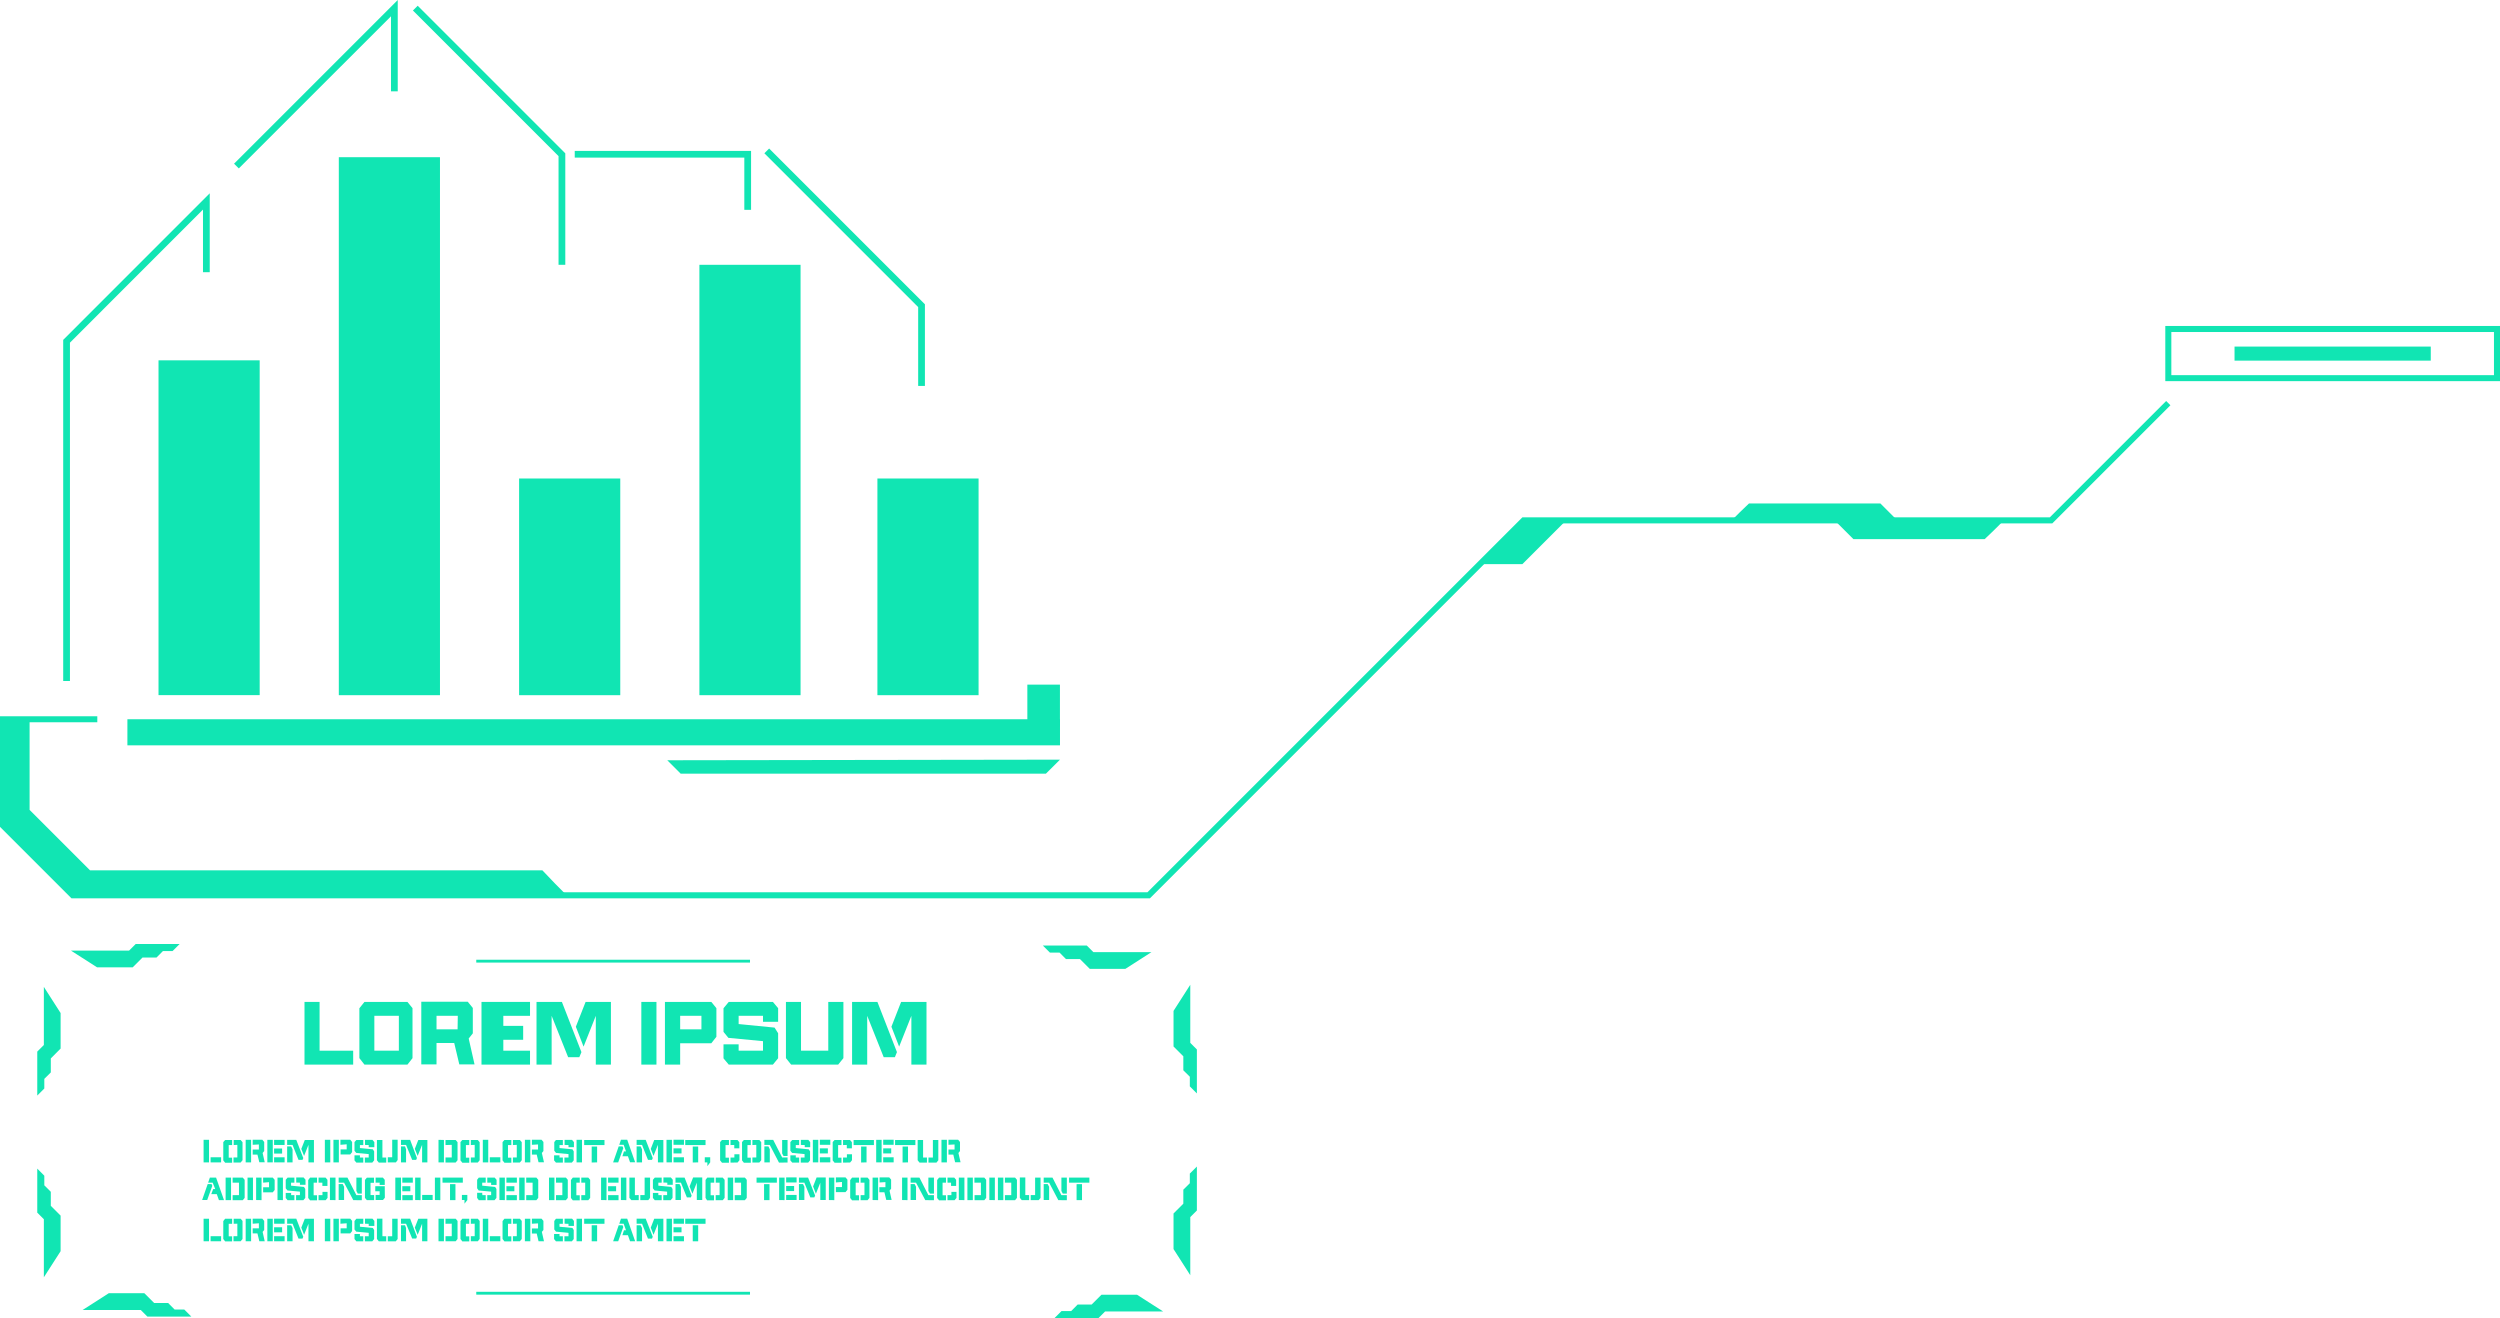 <svg xmlns="http://www.w3.org/2000/svg" viewBox="0 0 492.53 259.68"><defs><style>.cls-1{fill:#11e5b3;}</style></defs><title>title_01_green</title><g id="Layer_2" data-name="Layer 2"><g id="Layer_1-2" data-name="Layer 1"><path class="cls-1" d="M40.11,229v-4.44h1.07V229Zm1.38,0v-1h2.07v1Z"/><path class="cls-1" d="M44.36,224.59h1.37v1h-.67v2.48h.67v1H44.36l-.37-.46V225Zm1.68,1v-1h1.37l.37.44v3.55l-.37.45H46v-1h.76v-2.48Z"/><path class="cls-1" d="M48.4,229v-4.44h1.07V229Zm1.38-3.46v-1h1.9l.37.44v1.79l-.31.38.41,1.83H51.09l-.37-1.51h-.94v-1H51v-1Z"/><path class="cls-1" d="M52.67,229v-4.44h1.07V229ZM54,225.57v-1h2.07v1Zm0,1.7v-1h1.58v1ZM54,229v-1h2.07v1Z"/><path class="cls-1" d="M59.75,228.15l-.15.36h-.79l-1.17-2.94H56.57v-1h1.8Zm-2.11-1.72V229H56.57v-3.15h.79Zm1.72-.08.69-1.76h1.8V229H60.77v-3.46l-.86,2.19Z"/><path class="cls-1" d="M64,229v-4.44h1.07V229Z"/><path class="cls-1" d="M65.69,229v-4.44h1.07V229Zm1.38-3.46v-1H69l.37.44v2l-.37.46h-1.9v-1h1.2v-1Z"/><path class="cls-1" d="M70.21,224.59h1.36v1h-.66v.59l2.55.25.25.4v1.77l-.37.45H71.88v-1h.76v-.68l-2.46-.23-.34-.43V225Zm.7,3.46h.66v1H70.21l-.37-.44v-1h1.07Zm1-2.48v-1h1.47l.37.44v1H72.64v-.43Z"/><path class="cls-1" d="M76.09,228.05v1H74.63l-.37-.46v-4h1.08v3.46ZM78,229H76.4v-1h.87v-3.46h1.07v4Z"/><path class="cls-1" d="M82.14,228.15l-.15.36H81.2L80,225.57H79v-1h1.8ZM80,226.43V229H79v-3.15h.79Zm1.72-.08.69-1.76h1.79V229H83.16v-3.46l-.87,2.19Z"/><path class="cls-1" d="M87.46,224.59V229H86.39v-4.44Zm.31,1v-1h2l.37.44v3.55l-.37.45h-2v-1H89v-2.48Z"/><path class="cls-1" d="M91.08,224.59h1.37v1h-.66v2.48h.66v1H91.08l-.36-.46V225Zm1.68,1v-1h1.37l.37.44v3.55l-.37.45H92.76v-1h.76v-2.48Z"/><path class="cls-1" d="M95.12,229v-4.44h1.07V229Zm1.38,0v-1h2.07v1Z"/><path class="cls-1" d="M99.38,224.59h1.36v1h-.66v2.48h.66v1H99.38l-.37-.46V225Zm1.67,1v-1h1.37l.37.44v3.55l-.37.45h-1.37v-1h.76v-2.48Z"/><path class="cls-1" d="M103.41,229v-4.44h1.07V229Zm1.38-3.46v-1h1.9l.37.44v1.79l-.31.38.42,1.83H106.1l-.36-1.51h-.95v-1H106v-1Z"/><path class="cls-1" d="M109.53,224.59h1.36v1h-.66v.59l2.55.25.25.4v1.77l-.37.45H111.2v-1H112v-.68l-2.46-.23-.34-.43V225Zm.7,3.46h.66v1h-1.36l-.37-.44v-1h1.07Zm1-2.48v-1h1.47l.37.44v1H112v-.43Z"/><path class="cls-1" d="M113.59,229v-4.44h1.07V229Z"/><path class="cls-1" d="M115.09,224.59h4v1h-4Zm1.48,4.44v-3.15h1.07V229Z"/><path class="cls-1" d="M121.79,229h-1l1.1-3.15h.76l.14.36Zm1.14-2.16h.4l-.46-1.3H122l.34-1h1.23l1.56,4.44h-1l-.42-1.18h-1.09Z"/><path class="cls-1" d="M128.6,228.15l-.15.36h-.79l-1.17-2.94h-1.07v-1h1.79Zm-2.11-1.72V229h-1.07v-3.15h.79Zm1.72-.08.68-1.76h1.8V229h-1.07v-3.46l-.87,2.19Z"/><path class="cls-1" d="M131.31,229v-4.44h1.07V229Zm1.38-3.46v-1h2.06v1Zm0,1.7v-1h1.58v1Zm0,1.76v-1h2.06v1Z"/><path class="cls-1" d="M135,224.59h4v1h-4Zm1.48,4.44v-3.15h1.07V229Z"/><path class="cls-1" d="M139.36,229.75h0V229h-.51v-1h1.07v1Z"/><path class="cls-1" d="M142.24,224.59h1.37v1h-.67v2.48h.67v1h-1.37l-.37-.46V225Zm1.68,1v-1h1.37l.37.44v1.2h-1v-.66Zm0,3.46v-1h.76v-.65h1v1.18l-.37.45Z"/><path class="cls-1" d="M146.55,224.59h1.37v1h-.66v2.48h.66v1h-1.37l-.36-.46V225Zm1.68,1v-1h1.37l.37.44v3.55l-.37.45h-1.37v-1H149v-2.48Z"/><path class="cls-1" d="M153.47,229.05l-1.81-3.48h-1.07v-1h1.74l1.76,3.46h1.07v1Zm-1.81-2.63V229h-1.07v-3.15h.79Zm2.43.82v-2.65h1.07v3.15h-.8Z"/><path class="cls-1" d="M156.08,224.59h1.36v1h-.66v.59l2.55.25.26.4v1.77l-.37.45h-1.46v-1h.75v-.68l-2.45-.23-.35-.43V225Zm.7,3.46h.66v1h-1.36l-.37-.44v-1h1.07Zm1-2.48v-1h1.47l.37.44v1h-1.08v-.43Z"/><path class="cls-1" d="M160.14,229v-4.44h1.07V229Zm1.38-3.46v-1h2.06v1Zm0,1.7v-1h1.58v1Zm0,1.76v-1h2.06v1Z"/><path class="cls-1" d="M164.42,224.59h1.36v1h-.66v2.48h.66v1h-1.36l-.37-.46V225Zm1.67,1v-1h1.37l.37.44v1.2h-1v-.66Zm0,3.46v-1h.76v-.65h1v1.18l-.37.45Z"/><path class="cls-1" d="M168.17,224.59h4v1h-4Zm1.48,4.44v-3.15h1.07V229Z"/><path class="cls-1" d="M172.62,229v-4.44h1.07V229Zm1.38-3.46v-1h2.06v1Zm0,1.7v-1h1.58v1Zm0,1.76v-1h2.06v1Z"/><path class="cls-1" d="M176.34,224.59h4v1h-4Zm1.48,4.44v-3.15h1.07V229Z"/><path class="cls-1" d="M182.62,228.05v1h-1.46l-.37-.46v-4h1.07v3.46Zm1.87,1h-1.57v-1h.87v-3.46h1.07v4Z"/><path class="cls-1" d="M185.48,229v-4.44h1.07V229Zm1.38-3.46v-1h1.9l.37.44v1.79l-.31.38.42,1.83h-1.07l-.36-1.51h-.95v-1h1.2v-1Z"/><path class="cls-1" d="M40.82,236.42h-1l1.1-3.15h.76l.14.36ZM42,234.26h.4L41.9,233H41l.35-1h1.22l1.56,4.44h-1l-.42-1.18H41.62Z"/><path class="cls-1" d="M45.52,232v4.44H44.45V232Zm.31,1v-1h2l.37.44V236l-.37.45h-2v-1h1.25V233Z"/><path class="cls-1" d="M48.77,236.42V232h1.07v4.44Z"/><path class="cls-1" d="M50.46,236.42V232h1.07v4.44ZM51.84,233v-1h1.9l.37.44v2l-.37.46h-1.9v-1H53v-1Z"/><path class="cls-1" d="M54.67,236.42V232h1.07v4.44Z"/><path class="cls-1" d="M56.66,232H58v1h-.66v.59l2.55.25.25.4V236l-.37.45H58.33v-1h.76v-.68l-2.45-.23-.35-.43v-1.67Zm.7,3.46H58v1H56.66l-.37-.44v-1h1.07Zm1-2.48v-1h1.46l.37.44v1H59.09V233Z"/><path class="cls-1" d="M61.09,232h1.37v1h-.67v2.48h.67v1H61.09l-.37-.46v-3.53Zm1.67,1v-1h1.38l.37.44v1.2h-1V233Zm0,3.46v-1h.77v-.65h1V236l-.37.45Z"/><path class="cls-1" d="M65,236.42V232H66.1v4.44Z"/><path class="cls-1" d="M69.6,236.44,67.79,233H66.72v-1h1.73l1.76,3.46h1.07v1Zm-1.81-2.63v2.61H66.72v-3.15h.79Zm2.42.82V232h1.07v3.15h-.79Z"/><path class="cls-1" d="M73,235.44h.71v1H72.27L71.9,236v-3.53l.37-.45h1.41v1H73Zm2.82.53-.37.45H74v-1h.79v-.73h-.86v-1h1.87ZM74,233v-1h1.43l.37.44v1h-1V233Z"/><path class="cls-1" d="M77.88,236.42V232H79v4.44ZM79.26,233v-1h2.07v1Zm0,1.7v-1h1.58v1Zm0,1.76v-1h2.07v1Z"/><path class="cls-1" d="M81.79,236.42V232h1.07v4.44Zm1.38,0v-1h2.07v1Z"/><path class="cls-1" d="M85.68,236.42V232h1.07v4.44Z"/><path class="cls-1" d="M87.18,232h4v1h-4Zm1.48,4.44v-3.15h1.07v3.15Z"/><path class="cls-1" d="M91.51,237.14h0v-.72H91v-1h1.07v1Z"/><path class="cls-1" d="M94.33,232h1.36v1H95v.59l2.55.25.25.4V236l-.37.45H96v-1h.76v-.68l-2.46-.23L94,234.1v-1.67Zm.7,3.46h.66v1H94.33L94,236v-1H95ZM96,233v-1h1.46l.37.44v1H96.76V233Z"/><path class="cls-1" d="M98.39,236.42V232h1.07v4.44ZM99.77,233v-1h2.06v1Zm0,1.7v-1h1.57v1Zm0,1.76v-1h2.06v1Z"/><path class="cls-1" d="M103.36,232v4.44h-1.07V232Zm.31,1v-1h2l.37.44V236l-.37.45h-2v-1h1.26V233Z"/><path class="cls-1" d="M109.23,232v4.44h-1.07V232Zm.31,1v-1h1.95l.37.44V236l-.37.45h-1.95v-1h1.25V233Z"/><path class="cls-1" d="M112.85,232h1.37v1h-.67v2.48h.67v1h-1.37l-.37-.46v-3.53Zm1.67,1v-1h1.38l.37.44V236l-.37.45h-1.38v-1h.77V233Z"/><path class="cls-1" d="M118.42,236.42V232h1.07v4.44ZM119.8,233v-1h2.06v1Zm0,1.7v-1h1.58v1Zm0,1.76v-1h2.06v1Z"/><path class="cls-1" d="M122.33,236.42V232h1.07v4.44Z"/><path class="cls-1" d="M125.84,235.44v1h-1.46L124,236v-4h1.08v3.46Zm1.88,1h-1.57v-1H127V232h1.07v4Z"/><path class="cls-1" d="M129,232h1.36v1h-.66v.59l2.55.25.25.4V236l-.37.45h-1.46v-1h.76v-.68l-2.46-.23-.34-.43v-1.67Zm.7,3.46h.66v1H129l-.37-.44v-1h1.07Zm1-2.48v-1h1.47l.37.44v1h-1.07V233Z"/><path class="cls-1" d="M136.26,235.54l-.15.36h-.79L134.15,233h-1.07v-1h1.79Zm-2.11-1.72v2.6h-1.07v-3.15h.79Zm1.71-.08.69-1.76h1.8v4.44h-1.07V233l-.87,2.19Z"/><path class="cls-1" d="M139.34,232h1.37v1H140v2.48h.67v1h-1.37L139,236v-3.53Zm1.67,1v-1h1.38l.37.44V236l-.37.45H141v-1h.77V233Z"/><path class="cls-1" d="M144.44,232v4.44h-1.07V232Zm.31,1v-1h2l.37.44V236l-.37.45h-2v-1H146V233Z"/><path class="cls-1" d="M149.05,232h4v1h-4Zm1.48,4.44v-3.15h1.07v3.15Z"/><path class="cls-1" d="M153.5,236.42V232h1.07v4.44Zm1.38-3.46v-1h2.06v1Zm0,1.7v-1h1.57v1Zm0,1.76v-1h2.06v1Z"/><path class="cls-1" d="M160.59,235.54l-.15.36h-.8L158.47,233H157.4v-1h1.8Zm-2.12-1.72v2.6H157.4v-3.15h.8Zm1.72-.08.69-1.76h1.8v4.44h-1.07V233l-.87,2.19Z"/><path class="cls-1" d="M163.3,236.42V232h1.07v4.44Zm1.38-3.46v-1h1.9l.37.44v2l-.37.46h-1.9v-1h1.2v-1Z"/><path class="cls-1" d="M167.87,232h1.37v1h-.66v2.48h.66v1h-1.37l-.37-.46v-3.53Zm1.68,1v-1h1.37l.37.44V236l-.37.45h-1.37v-1h.76V233Z"/><path class="cls-1" d="M171.91,236.42V232H173v4.44Zm1.38-3.46v-1h1.9l.37.44v1.79l-.31.38.41,1.83H174.6l-.36-1.51h-1v-1h1.2v-1Z"/><path class="cls-1" d="M177.72,236.42V232h1.07v4.44Z"/><path class="cls-1" d="M182.29,236.44,180.47,233H179.4v-1h1.74l1.76,3.46H184v1Zm-1.82-2.63v2.61H179.4v-3.15h.79Zm2.43.82V232H184v3.15h-.8Z"/><path class="cls-1" d="M185,232h1.37v1h-.67v2.48h.67v1H185l-.37-.46v-3.53Zm1.67,1v-1H188l.37.44v1.2h-1V233Zm0,3.46v-1h.77v-.65h1V236l-.37.45Z"/><path class="cls-1" d="M188.9,236.42V232H190v4.44Z"/><path class="cls-1" d="M191.66,232v4.44h-1.07V232Zm.31,1v-1h1.95l.37.44V236l-.37.45H192v-1h1.25V233Z"/><path class="cls-1" d="M194.91,236.42V232H196v4.44Z"/><path class="cls-1" d="M197.67,232v4.44H196.6V232Zm.31,1v-1h2l.37.44V236l-.37.45h-2v-1h1.25V233Z"/><path class="cls-1" d="M202.75,235.44v1h-1.46l-.37-.46v-4H202v3.46Zm1.88,1h-1.57v-1h.87V232H205v4Z"/><path class="cls-1" d="M208.5,236.44,206.69,233h-1.07v-1h1.73l1.76,3.46h1.07v1Zm-1.81-2.63v2.61h-1.07v-3.15h.78Zm2.42.82V232h1.07v3.15h-.8Z"/><path class="cls-1" d="M210.62,232h4v1h-4Zm1.48,4.44v-3.15h1.07v3.15Z"/><path class="cls-1" d="M40.11,244.55V240.1h1.07v4.45Zm1.38,0v-1h2.07v1Z"/><path class="cls-1" d="M44.36,240.1h1.37v1h-.67v2.47h.67v1H44.36l-.37-.47v-3.53Zm1.68,1v-1h1.37l.37.44v3.55l-.37.46H46v-1h.76v-2.47Z"/><path class="cls-1" d="M48.4,244.55V240.1h1.07v4.45Zm1.38-3.46v-1h1.9l.37.44v1.79l-.31.38.41,1.84H51.09L50.72,243h-.94v-1H51v-1Z"/><path class="cls-1" d="M52.67,244.55V240.1h1.07v4.45ZM54,241.09v-1h2.07v1Zm0,1.69v-1h1.58v1Zm0,1.77v-1h2.07v1Z"/><path class="cls-1" d="M59.75,243.66l-.15.36h-.79l-1.17-2.93H56.57v-1h1.8Zm-2.11-1.72v2.61H56.57v-3.16h.79Zm1.72-.08.69-1.76h1.8v4.45H60.77v-3.46l-.86,2.18Z"/><path class="cls-1" d="M64,244.55V240.1h1.07v4.45Z"/><path class="cls-1" d="M65.69,244.55V240.1h1.07v4.45Zm1.38-3.46v-1H69l.37.44v2L69,243h-1.9v-1h1.2v-1Z"/><path class="cls-1" d="M70.21,240.1h1.36v1h-.66v.58l2.55.25.25.4v1.78l-.37.45H71.88v-1h.76v-.68l-2.46-.23-.34-.43v-1.67Zm.7,3.46h.66v1H70.21l-.37-.45v-1h1.07Zm1-2.47v-1h1.47l.37.44v1H72.64v-.42Z"/><path class="cls-1" d="M76.09,243.56v1H74.63l-.37-.47v-4h1.08v3.46Zm1.88,1H76.4v-1h.87V240.1h1.07v4Z"/><path class="cls-1" d="M82.14,243.66,82,244H81.2L80,241.09H79v-1h1.8ZM80,241.94v2.61H79v-3.16h.79Zm1.72-.08.69-1.76h1.79v4.45H83.16v-3.46l-.87,2.18Z"/><path class="cls-1" d="M87.46,240.1v4.45H86.39V240.1Zm.31,1v-1h2l.37.44v3.55l-.37.46h-2v-1H89v-2.47Z"/><path class="cls-1" d="M91.08,240.1h1.37v1h-.66v2.47h.66v1H91.08l-.36-.47v-3.53Zm1.68,1v-1h1.37l.37.44v3.55l-.37.46H92.76v-1h.76v-2.47Z"/><path class="cls-1" d="M95.12,244.55V240.1h1.07v4.45Zm1.38,0v-1h2.07v1Z"/><path class="cls-1" d="M99.38,240.1h1.36v1h-.66v2.47h.66v1H99.38l-.37-.47v-3.53Zm1.67,1v-1h1.37l.37.44v3.55l-.37.46h-1.37v-1h.76v-2.47Z"/><path class="cls-1" d="M103.41,244.55V240.1h1.07v4.45Zm1.38-3.46v-1h1.9l.37.44v1.79l-.31.38.42,1.84H106.1l-.36-1.52h-.95v-1H106v-1Z"/><path class="cls-1" d="M109.53,240.1h1.36v1h-.66v.58l2.55.25.25.4v1.78l-.37.45H111.2v-1H112v-.68l-2.46-.23-.34-.43v-1.67Zm.7,3.46h.66v1h-1.36l-.37-.45v-1h1.07Zm1-2.47v-1h1.47l.37.44v1H112v-.42Z"/><path class="cls-1" d="M113.59,244.55V240.1h1.07v4.45Z"/><path class="cls-1" d="M115.09,240.1h4v1h-4Zm1.48,4.45v-3.16h1.07v3.16Z"/><path class="cls-1" d="M121.79,244.55h-1l1.1-3.16h.76l.14.36Zm1.14-2.17h.4l-.46-1.29H122l.34-1h1.23l1.56,4.45h-1l-.42-1.19h-1.09Z"/><path class="cls-1" d="M128.6,243.66l-.15.36h-.79l-1.17-2.93h-1.07v-1h1.79Zm-2.11-1.72v2.61h-1.07v-3.16h.79Zm1.72-.08.68-1.76h1.8v4.45h-1.07v-3.46l-.87,2.18Z"/><path class="cls-1" d="M131.31,244.55V240.1h1.07v4.45Zm1.38-3.46v-1h2.06v1Zm0,1.69v-1h1.58v1Zm0,1.77v-1h2.06v1Z"/><path class="cls-1" d="M135,240.1h4v1h-4Zm1.48,4.45v-3.16h1.07v3.16Z"/><polygon class="cls-1" points="62.96 197.39 59.99 197.39 59.99 209.74 62.33 209.74 62.96 209.74 69.58 209.74 69.58 207 62.96 207 62.96 197.39"/><path class="cls-1" d="M77.32,197.39H71.8l-1,1.25v9.82l1,1.28h8.47l1-1.27v-9.85l-1-1.23ZM78.58,207H73.75v-6.87h4.83Z"/><path class="cls-1" d="M93.15,203.58v-5l-1-1.23H83v12.35h3v-4.21h3.49l1,4.21h3l-1.15-5.1Zm-3-.79H86v-2.66h4.19Z"/><polygon class="cls-1" points="98.69 197.39 94.86 197.39 94.86 209.74 98.69 209.74 99.16 209.74 104.42 209.74 104.42 207 99.16 207 99.16 204.85 103.07 204.85 103.07 202.11 99.16 202.11 99.16 200.13 104.42 200.13 104.42 197.39 99.16 197.39 98.69 197.39"/><polygon class="cls-1" points="105.7 197.39 105.7 199.49 105.7 200.13 105.7 209.74 108.68 209.74 108.68 200.13 111.93 208.28 114.13 208.28 114.55 207.28 110.7 197.39 105.7 197.39"/><polygon class="cls-1" points="113.45 202.28 114.97 206.2 117.38 200.13 117.38 209.74 120.36 209.74 120.36 197.39 115.37 197.39 113.45 202.28"/><rect class="cls-1" x="126.35" y="197.39" width="2.98" height="12.35"/><path class="cls-1" d="M134,197.39h-3v12.35h3v-4.21h6.14l1-1.27v-5.64l-1-1.23Zm4.19,5.4H134v-2.66h4.19Z"/><polygon class="cls-1" points="148.43 197.39 148.2 197.39 143.57 197.39 142.54 198.64 142.54 203.29 143.5 204.47 150.32 205.12 150.32 207 148.8 207 148.22 207 145.52 207 145.52 205.75 142.54 205.75 142.54 208.51 143.57 209.74 148.22 209.74 148.8 209.74 152.27 209.74 153.3 208.49 153.3 203.56 152.6 202.45 145.52 201.75 145.52 200.13 148.2 200.13 148.43 200.13 150.32 200.13 150.32 201.31 153.3 201.31 153.3 198.62 152.27 197.39 148.43 197.39"/><polygon class="cls-1" points="163.18 207 161.36 207 160.77 207 157.81 207 157.81 197.39 154.84 197.39 154.84 208.46 155.86 209.74 160.77 209.74 161.36 209.74 165.13 209.74 166.16 208.47 166.16 197.39 163.18 197.39 163.18 207"/><polygon class="cls-1" points="177.53 197.39 175.62 202.28 177.14 206.2 179.55 200.13 179.55 209.74 182.53 209.74 182.53 197.39 177.53 197.39"/><polygon class="cls-1" points="167.87 197.39 167.87 199.55 167.87 200.13 167.87 209.74 170.85 209.74 170.85 200.13 174.1 208.28 176.3 208.28 176.71 207.28 172.86 197.39 167.87 197.39"/><rect class="cls-1" x="31.23" y="70.99" width="19.93" height="65.96"/><rect class="cls-1" x="66.75" y="30.97" width="19.93" height="105.99"/><rect class="cls-1" x="102.27" y="94.27" width="19.93" height="42.69"/><rect class="cls-1" x="172.86" y="94.27" width="19.93" height="42.69"/><rect class="cls-1" x="137.79" y="52.17" width="19.93" height="84.79"/><rect class="cls-1" x="25.1" y="141.7" width="183.73" height="5.14"/><polygon class="cls-1" points="226.55 176.98 14.08 176.98 0 162.9 0 141.11 19.17 141.11 19.17 142.29 1.19 142.29 1.19 162.4 14.57 175.79 226.06 175.79 299.93 101.92 403.84 101.92 426.76 79 427.6 79.84 404.33 103.11 300.42 103.11 226.55 176.98"/><path class="cls-1" d="M5.83,141.7v17.86l11.9,11.9h89.12s5,5.32,5.16,5.15-97.68,0-97.68,0L.48,162.76V141.7Z"/><polygon class="cls-1" points="291.55 111.14 299.93 111.14 308.54 102.53 300.17 102.53 291.55 111.14"/><rect class="cls-1" x="440.23" y="68.28" width="38.66" height="2.77"/><path class="cls-1" d="M492.53,75.09H426.59V64.22h65.94Zm-64.75-1.18h63.56v-8.5H427.78Z"/><path class="cls-1" d="M361.74,102.81l3.41,3.41H391s3.58-3.38,3.48-3.48S361.74,102.81,361.74,102.81Z"/><path class="cls-1" d="M373.87,102.6l-3.41-3.41H344.57s-3.58,3.39-3.48,3.49S373.87,102.6,373.87,102.6Z"/><rect class="cls-1" x="202.4" y="134.88" width="6.42" height="8.2"/><polygon class="cls-1" points="208.83 149.66 206.06 152.42 134.1 152.42 131.46 149.78 208.83 149.66"/><polygon class="cls-1" points="234.5 251.23 234.5 239.78 235.8 238.48 235.8 229.82 234.41 231.21 234.41 233.11 233.13 234.38 233.13 237.14 231.2 239.07 231.2 246.08 234.5 251.23"/><polygon class="cls-1" points="229.16 258.38 217.71 258.38 216.41 259.68 207.75 259.68 209.14 258.29 211.04 258.29 212.31 257.01 215.07 257.01 217 255.08 224.01 255.08 229.16 258.38"/><polygon class="cls-1" points="8.64 251.64 8.64 240.2 7.34 238.9 7.34 230.23 8.73 231.63 8.73 233.52 10.01 234.8 10.01 237.56 11.94 239.49 11.94 246.5 8.64 251.64"/><polygon class="cls-1" points="16.28 258.08 27.73 258.08 29.03 259.38 37.69 259.38 36.3 257.99 34.4 257.99 33.13 256.71 30.37 256.71 28.44 254.78 21.43 254.78 16.28 258.08"/><polygon class="cls-1" points="8.64 194.43 8.64 205.88 7.34 207.18 7.34 215.84 8.73 214.45 8.73 212.55 10.01 211.28 10.01 208.52 11.94 206.58 11.94 199.58 8.64 194.43"/><polygon class="cls-1" points="13.98 187.28 25.43 187.28 26.73 185.98 35.39 185.98 34 187.37 32.1 187.37 30.83 188.65 28.07 188.65 26.14 190.58 19.13 190.58 13.98 187.28"/><polygon class="cls-1" points="234.5 194.01 234.5 205.46 235.8 206.76 235.8 215.42 234.41 214.03 234.41 212.13 233.13 210.86 233.13 208.1 231.2 206.17 231.2 199.16 234.5 194.01"/><polygon class="cls-1" points="226.85 187.58 215.41 187.58 214.11 186.28 205.45 186.28 206.84 187.67 208.74 187.67 210.01 188.95 212.77 188.95 214.7 190.88 221.71 190.88 226.85 187.58"/><rect class="cls-1" x="93.83" y="189.08" width="53.93" height="0.56"/><rect class="cls-1" x="93.83" y="254.5" width="53.93" height="0.56"/><polygon class="cls-1" points="13.78 134.16 12.45 134.16 12.45 66.96 41.32 38.08 41.32 53.63 39.99 53.63 39.99 41.29 13.78 67.51 13.78 134.16"/><polygon class="cls-1" points="47.05 33.18 46.11 32.25 78.36 0 78.36 18 77.03 18 77.03 3.21 47.05 33.18"/><polygon class="cls-1" points="111.37 52.17 110.04 52.17 110.04 30.76 81.35 2.07 82.29 1.13 111.37 30.21 111.37 52.17"/><polygon class="cls-1" points="147.97 41.34 146.64 41.34 146.64 31.05 113.23 31.05 113.23 29.73 147.97 29.73 147.97 41.34"/><polygon class="cls-1" points="182.22 76.03 180.89 76.03 180.89 60.5 150.59 30.2 151.53 29.26 182.22 59.95 182.22 76.03"/></g></g></svg>